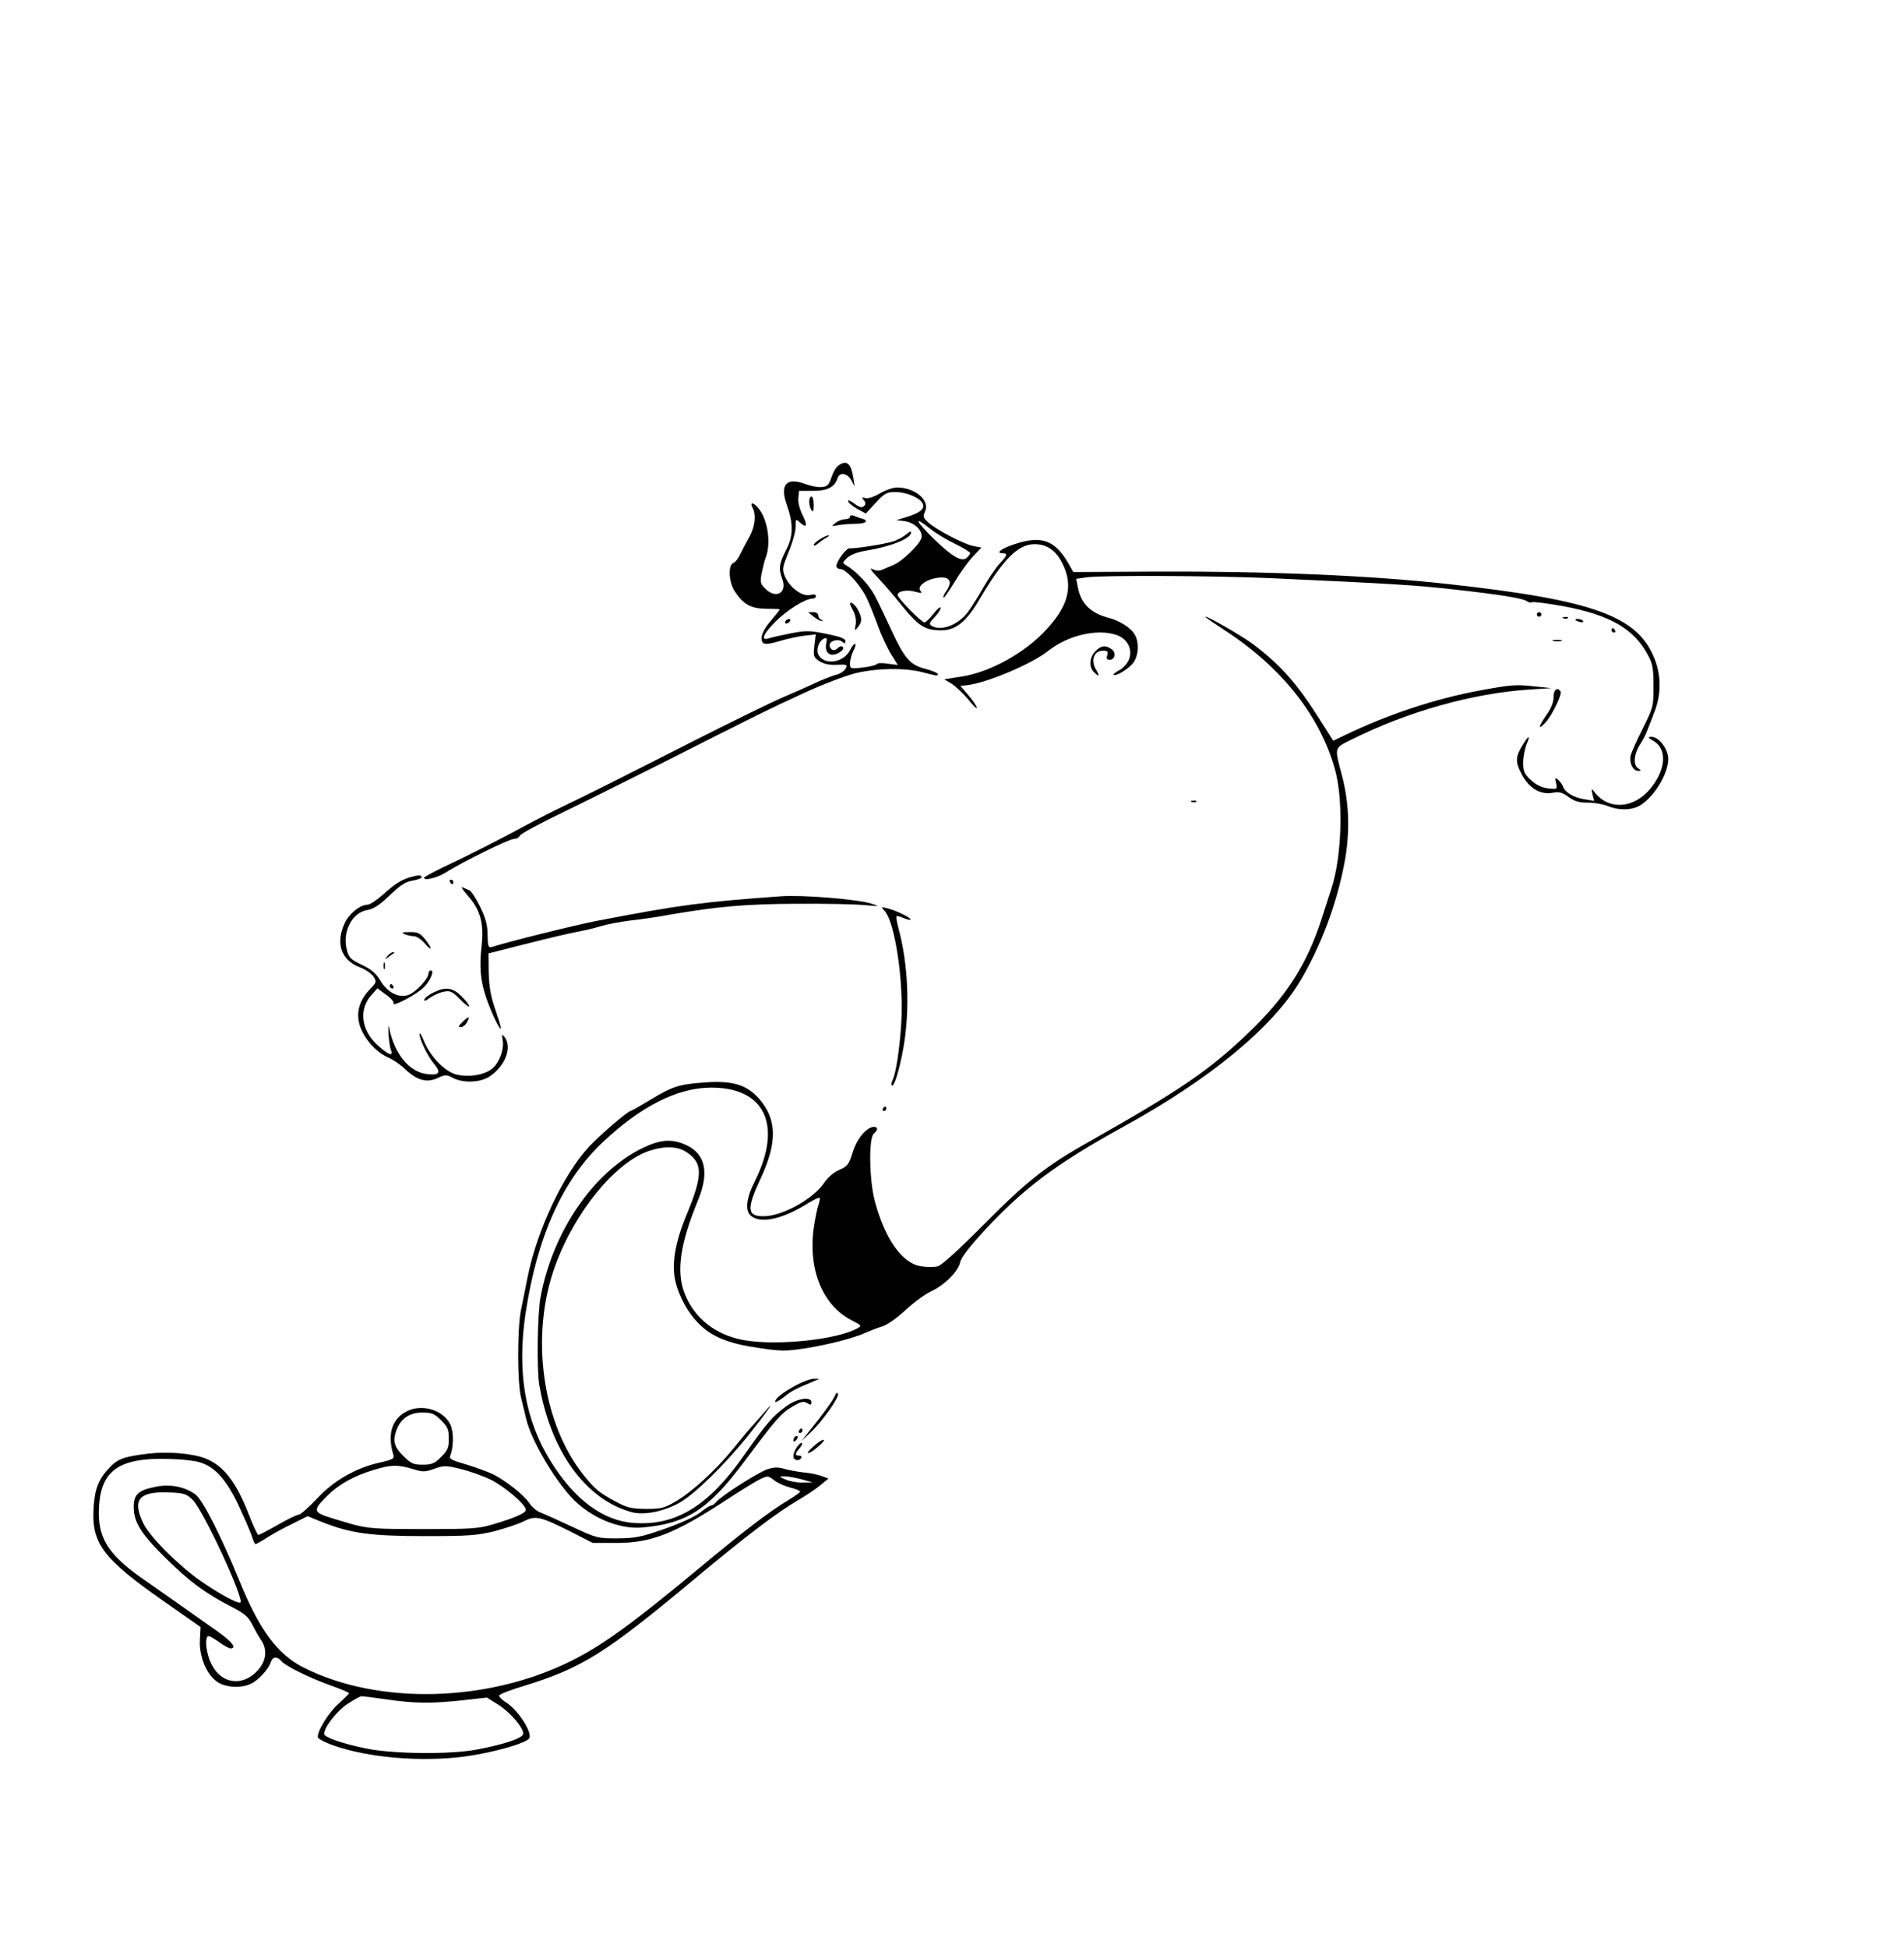 <?xml version="1.0" standalone="no"?>
<!DOCTYPE svg PUBLIC "-//W3C//DTD SVG 20010904//EN"
 "http://www.w3.org/TR/2001/REC-SVG-20010904/DTD/svg10.dtd">
<svg version="1.0" xmlns="http://www.w3.org/2000/svg"
 width="840pt" height="859pt" viewBox="0 0 840 859"
 preserveAspectRatio="xMidYMid meet">

<g transform="translate(0,859) scale(0.1,-0.1)"
fill="#000000" stroke="none">
<path d="M3698 6536 c-10 -7 -23 -30 -30 -52 -11 -32 -18 -40 -42 -42 -16 -2
-48 4 -72 13 -84 32 -115 -2 -83 -91 30 -86 29 -139 -4 -202 -30 -59 -33 -80
-15 -128 21 -60 -30 -87 -76 -40 -21 20 -23 28 -16 67 5 24 13 57 19 72 24 64
7 172 -36 219 -21 24 -36 23 -23 -1 17 -33 11 -84 -15 -131 -14 -25 -32 -59
-40 -76 -8 -17 -21 -34 -30 -37 -24 -10 -20 -87 8 -127 38 -57 70 -74 137 -75
33 0 60 -1 60 -3 0 -2 -18 -25 -40 -51 -25 -29 -40 -57 -40 -74 0 -32 14 -34
85 -13 26 8 72 18 101 22 l53 6 -6 -50 c-5 -46 -4 -51 22 -68 19 -12 44 -18
77 -16 45 2 48 1 39 -17 -6 -10 -23 -22 -38 -26 -15 -3 -50 -17 -78 -29 -27
-13 -99 -45 -160 -71 -60 -26 -243 -116 -405 -198 -305 -155 -444 -225 -565
-283 -38 -18 -113 -56 -165 -84 -110 -60 -250 -131 -367 -186 -45 -22 -82 -42
-82 -45 -2 -15 57 -1 94 22 70 45 281 149 303 149 11 0 22 6 25 14 3 8 88 54
188 102 101 49 291 144 423 210 436 221 500 252 646 319 80 37 181 75 225 86
96 23 219 24 295 4 65 -17 73 -18 66 -6 -4 5 -29 15 -57 22 -64 17 -89 46
-146 169 -24 52 -56 119 -71 148 -25 50 -82 111 -128 138 -19 12 -18 12 4 34
14 13 44 25 80 31 112 18 202 54 202 81 0 6 -10 2 -22 -9 -13 -11 -39 -25 -58
-31 -42 -13 -175 -33 -191 -30 -14 3 -59 -58 -59 -78 0 -8 9 -14 19 -14 22 0
84 -67 112 -122 11 -21 33 -76 50 -122 16 -46 44 -105 60 -131 l30 -48 -45 6
c-24 4 -46 3 -48 -2 -2 -4 -29 -11 -60 -15 -57 -6 -58 -6 -58 19 0 14 7 39 15
55 9 17 12 30 7 30 -5 0 -14 -11 -20 -24 -26 -57 -111 -73 -140 -26 -14 22 0
65 25 74 11 5 13 0 8 -22 -8 -39 15 -60 50 -44 14 7 25 16 25 22 0 13 -13 13
-27 -1 -13 -13 -33 -4 -33 16 0 19 38 29 55 15 12 -10 15 -9 15 3 0 10 -23 19
-82 31 -75 15 -90 16 -158 3 -41 -8 -85 -18 -97 -22 -39 -13 -27 19 30 75 51
51 131 100 162 100 8 0 15 5 15 11 0 7 -10 9 -26 5 -34 -9 -90 33 -111 81 -13
33 -12 39 16 108 17 41 31 90 31 111 0 37 0 37 20 19 30 -27 34 -12 10 35 -12
24 -20 55 -18 73 l3 32 61 0 c65 0 97 17 109 56 9 28 42 23 60 -8 l15 -28 -6
40 c-10 63 -30 78 -66 51z"/>
<path d="M3882 6414 c-25 -15 -52 -24 -63 -21 -17 5 -18 3 -8 -9 9 -11 9 -18
1 -26 -9 -9 -20 -6 -43 11 -19 14 -30 18 -27 10 2 -8 21 -23 41 -34 l37 -20
44 48 c39 42 49 47 86 47 48 0 106 -24 120 -50 12 -23 -10 -42 -70 -60 l-45
-14 33 -4 c46 -5 85 -43 77 -75 -8 -29 -86 -104 -124 -119 -14 -6 -36 -15 -47
-20 -15 -7 -29 -6 -45 2 -15 8 -6 -7 27 -41 28 -30 70 -79 94 -109 83 -103
109 -120 184 -120 63 0 111 39 170 141 102 173 168 239 240 239 54 0 94 -27
122 -83 50 -98 30 -186 -69 -293 -93 -102 -249 -189 -375 -208 l-76 -12 33
-20 c18 -12 50 -42 72 -68 21 -27 39 -44 39 -38 0 6 -16 30 -36 54 l-37 43 29
3 c85 9 285 93 358 151 87 69 215 99 300 71 50 -16 75 -64 56 -110 -7 -17 -26
-38 -42 -46 -17 -9 -28 -18 -25 -20 9 -9 65 25 86 52 25 32 28 94 5 129 -18
28 -67 58 -109 69 -83 21 -126 63 -140 137 l-7 36 48 7 c69 9 567 7 809 -4
531 -24 645 -31 812 -50 206 -23 303 -39 320 -52 7 -5 16 -7 21 -4 6 3 69 -5
141 -18 206 -39 310 -99 373 -218 19 -36 23 -58 23 -135 0 -89 -1 -93 -47
-185 -26 -51 -50 -105 -54 -120 -7 -32 10 -68 33 -68 15 0 14 2 -2 13 -21 16
-16 64 12 106 10 15 23 40 29 56 7 17 22 55 33 85 30 75 30 159 2 231 -74 192
-267 262 -911 333 -342 38 -794 57 -1290 55 l-365 -2 -20 36 c-61 106 -120
127 -242 86 -59 -20 -82 -39 -48 -39 22 0 19 -10 -14 -45 -16 -16 -48 -64 -72
-105 -23 -41 -55 -91 -70 -111 -44 -57 -119 -84 -159 -59 -12 8 -10 14 13 38
15 15 27 34 27 41 0 8 -14 -4 -31 -25 -17 -22 -35 -39 -40 -39 -14 0 -119 107
-119 121 0 17 42 25 79 14 26 -7 31 -7 22 4 -15 17 16 45 61 55 65 14 86 -9
52 -57 -9 -13 -14 -25 -11 -28 2 -3 23 28 47 67 23 39 60 90 81 113 l39 41
-32 6 c-41 6 -168 73 -203 105 -22 20 -24 26 -14 48 23 49 -44 106 -123 106
-18 0 -52 -12 -76 -26z m334 -224 c35 -17 64 -35 64 -39 0 -5 -7 -14 -16 -22
-22 -18 -64 6 -147 87 -79 78 -88 101 -16 44 27 -22 79 -53 115 -70z"/>
<path d="M3570 6378 c0 -13 5 -30 10 -38 7 -11 10 -5 10 23 0 20 -4 37 -10 37
-5 0 -10 -10 -10 -22z"/>
<path d="M3750 6311 c0 -6 -10 -11 -22 -11 -13 0 -32 -8 -43 -17 -19 -15 -18
-15 14 -9 18 3 53 6 77 6 44 0 59 13 27 23 -10 2 -26 8 -35 12 -11 4 -18 3
-18 -4z"/>
<path d="M3618 6212 c-16 -9 -28 -21 -28 -26 0 -5 8 -2 18 6 9 8 26 20 37 26
11 6 16 11 10 11 -5 0 -22 -7 -37 -17z"/>
<path d="M3750 5926 c0 -2 7 -17 15 -32 9 -17 13 -41 10 -59 -6 -28 -5 -29 10
-11 19 25 19 39 0 76 -13 25 -35 41 -35 26z"/>
<path d="M3590 5870 c14 -11 30 -19 35 -19 6 0 4 3 -2 6 -7 2 -13 11 -13 19 0
8 -10 14 -22 14 l-23 0 25 -20z"/>
<path d="M6780 5880 c0 -5 5 -10 10 -10 6 0 10 5 10 10 0 6 -4 10 -10 10 -5 0
-10 -4 -10 -10z"/>
<path d="M5320 5867 c3 -3 41 -29 85 -58 250 -163 419 -376 485 -614 37 -134
30 -381 -15 -520 -7 -22 -27 -85 -45 -140 -65 -200 -157 -343 -323 -501 -171
-164 -300 -252 -698 -477 -193 -108 -280 -177 -469 -368 -110 -111 -186 -180
-203 -184 -15 -4 -48 -4 -73 0 -84 12 -161 122 -205 290 -24 91 -27 276 -4
295 19 16 19 30 1 30 -32 0 -76 -52 -94 -112 -17 -54 -23 -62 -60 -78 -25 -11
-51 -34 -67 -58 -46 -69 -181 -144 -262 -146 -78 -2 -81 30 -17 167 74 158 72
261 -7 351 -55 62 -118 81 -239 72 -113 -8 -142 -17 -240 -76 -46 -28 -85 -50
-88 -50 -12 0 -136 -107 -184 -158 -114 -124 -230 -370 -271 -578 -9 -43 -22
-108 -29 -144 -16 -82 -16 -320 1 -385 7 -28 17 -70 23 -95 22 -90 115 -252
198 -343 81 -88 209 -143 313 -134 197 17 293 80 450 290 143 191 163 214 214
244 37 22 49 24 64 15 15 -10 19 -9 19 3 0 27 -63 18 -111 -17 -59 -43 -85
-72 -186 -216 -156 -223 -300 -312 -486 -299 -136 9 -263 103 -368 273 -113
182 -149 394 -110 654 52 339 163 586 342 754 167 157 327 238 474 239 241 2
319 -167 194 -415 -38 -75 -43 -131 -14 -152 43 -33 134 -13 238 50 32 20 60
34 63 31 2 -2 0 -16 -5 -30 -5 -14 -15 -61 -21 -104 -25 -184 40 -342 169
-407 44 -23 44 -23 21 -36 -92 -49 -351 -76 -496 -51 -127 22 -223 98 -265
210 -36 96 -18 217 62 411 49 120 30 202 -54 240 -61 28 -111 25 -187 -11
-218 -103 -400 -366 -455 -659 -14 -73 -17 -318 -6 -386 50 -294 205 -508 407
-563 56 -15 142 2 213 42 68 39 200 168 307 302 74 93 122 161 74 105 -12 -14
-36 -41 -53 -60 -18 -19 -59 -68 -91 -108 -77 -95 -184 -193 -255 -234 -50
-29 -64 -33 -131 -33 -65 1 -83 5 -135 33 -72 39 -89 53 -137 112 -187 231
-241 621 -128 929 87 238 265 455 414 505 70 23 126 21 167 -7 70 -47 70 -101
-1 -272 -51 -123 -67 -217 -51 -292 16 -71 57 -146 108 -195 56 -55 132 -85
260 -103 102 -15 119 -15 210 -1 104 17 209 44 264 69 19 8 51 21 72 27 22 7
66 38 103 73 36 33 86 70 113 82 59 28 118 87 127 128 4 21 42 69 107 140 176
189 318 295 612 457 386 212 663 441 785 650 89 152 157 333 191 512 26 136
22 268 -12 393 -32 120 -33 115 41 152 250 125 539 206 790 222 l95 6 -78 8
c-79 9 -102 7 -242 -19 -194 -36 -405 -106 -593 -197 l-50 -24 -58 91 c-101
161 -173 242 -296 335 -54 40 -229 140 -208 118z"/>
<path d="M6898 5863 c7 -3 16 -2 19 1 4 3 -2 6 -13 5 -11 0 -14 -3 -6 -6z"/>
<path d="M3465 5850 c-3 -5 -2 -10 4 -10 5 0 13 5 16 10 3 6 2 10 -4 10 -5 0
-13 -4 -16 -10z"/>
<path d="M6950 5856 c0 -2 9 -6 20 -9 11 -3 18 -1 14 4 -5 9 -34 13 -34 5z"/>
<path d="M7110 5810 c0 -5 5 -10 11 -10 5 0 7 5 4 10 -3 6 -8 10 -11 10 -2 0
-4 -4 -4 -10z"/>
<path d="M6853 5763 c9 -2 25 -2 35 0 9 3 1 5 -18 5 -19 0 -27 -2 -17 -5z"/>
<path d="M4832 5717 c-26 -27 -29 -69 -6 -91 24 -24 27 -19 8 13 -23 40 -7 81
31 81 22 0 25 -4 20 -20 -5 -14 -2 -20 10 -20 24 0 31 31 10 46 -27 20 -49 17
-73 -9z"/>
<path d="M6854 5515 c0 -23 -11 -50 -33 -81 -35 -50 -37 -67 -3 -31 28 30 75
125 67 137 -14 22 -31 9 -31 -25z"/>
<path d="M6720 5308 c-35 -56 -36 -77 -6 -134 32 -61 83 -91 138 -80 27 5 41
1 68 -19 26 -19 46 -25 86 -25 28 0 68 -7 87 -15 46 -19 100 -19 136 -1 64 34
130 139 131 208 0 44 -41 98 -73 98 -19 0 -18 -3 10 -19 57 -35 53 -121 -10
-202 -73 -95 -188 -106 -252 -23 -14 18 -15 17 -9 -10 l7 -28 -44 7 c-48 8
-85 31 -94 57 -3 9 -13 22 -21 29 -13 11 -14 9 -9 -14 6 -24 4 -27 -16 -26
-42 2 -68 13 -99 42 -25 24 -30 37 -30 73 0 25 7 60 14 79 19 44 12 45 -14 3z"/>
<path d="M5258 5053 c7 -3 16 -2 19 1 4 3 -2 6 -13 5 -11 0 -14 -3 -6 -6z"/>
<path d="M1809 4721 c-41 -13 -66 -29 -119 -76 -28 -25 -58 -45 -68 -45 -33 0
-83 -40 -102 -83 -40 -87 -15 -161 65 -192 25 -9 53 -28 62 -41 15 -24 15 -26
-15 -57 -56 -58 -67 -125 -31 -192 27 -51 71 -93 116 -111 19 -9 51 -30 70
-49 51 -49 95 -62 143 -40 34 16 40 16 68 1 46 -24 122 -21 163 7 68 46 99
126 66 172 -13 16 -14 15 -9 -13 6 -41 -13 -94 -43 -122 -32 -30 -104 -43
-162 -29 -52 14 -116 80 -144 151 -10 24 -18 36 -18 28 -1 -23 36 -99 64 -132
33 -39 23 -52 -32 -45 -78 9 -144 90 -167 207 -3 14 -3 0 -2 -30 2 -30 7 -63
11 -72 12 -30 -13 -20 -60 23 -72 66 -83 158 -26 221 l26 29 38 -28 c21 -14
36 -32 33 -38 -7 -19 108 42 135 72 30 31 46 73 30 73 -6 0 -11 -7 -11 -15 0
-22 -57 -82 -88 -93 -43 -15 -92 10 -124 63 -20 33 -40 50 -82 70 -49 23 -57
31 -66 66 -21 78 23 164 89 175 29 5 54 21 100 65 47 45 70 60 101 65 22 4 40
10 40 15 0 11 -15 10 -51 0z"/>
<path d="M1985 4700 c3 -5 8 -10 11 -10 2 0 4 5 4 10 0 6 -5 10 -11 10 -5 0
-7 -4 -4 -10z"/>
<path d="M2067 4636 c52 -59 68 -120 58 -214 -11 -97 -6 -154 19 -230 24 -70
65 -155 66 -136 0 6 -12 44 -26 85 -19 55 -26 96 -28 159 l-1 85 165 42 c91
23 192 47 225 53 33 6 80 17 105 25 25 8 83 19 130 25 47 5 123 16 170 25 213
37 340 48 565 49 127 1 262 -2 300 -6 69 -6 69 -6 28 7 -60 19 -303 39 -398
32 -349 -25 -451 -39 -810 -108 -89 -17 -397 -93 -466 -116 -14 -4 -17 4 -18
53 0 43 -8 74 -33 125 -18 37 -39 70 -48 73 -8 3 -22 9 -30 13 -8 3 4 -15 27
-41z"/>
<path d="M3903 4572 c46 -51 85 -315 73 -497 -7 -113 -24 -221 -38 -248 -5
-10 -7 -21 -4 -24 10 -11 34 67 52 168 29 168 21 367 -22 524 -7 27 -11 51 -9
54 3 2 17 -1 31 -8 15 -6 29 -10 31 -7 7 6 -65 41 -102 50 -29 7 -29 7 -12
-12z"/>
<path d="M1785 4470 c11 -5 30 -9 42 -9 11 -1 33 -15 47 -32 14 -17 26 -26 26
-21 0 6 -12 24 -26 41 -21 26 -33 31 -67 30 -33 0 -38 -2 -22 -9z"/>
<path d="M1709 4373 c-13 -17 -13 -17 6 -3 11 8 22 16 24 17 2 2 0 3 -6 3 -6
0 -17 -8 -24 -17z"/>
<path d="M1692 4330 c0 -14 2 -19 5 -12 2 6 2 18 0 25 -3 6 -5 1 -5 -13z"/>
<path d="M1720 4240 c0 -5 5 -10 11 -10 5 0 7 5 4 10 -3 6 -8 10 -11 10 -2 0
-4 -4 -4 -10z"/>
<path d="M1911 4212 c-19 -9 -37 -23 -39 -31 -3 -8 6 -6 24 8 16 11 44 24 61
27 29 6 38 2 73 -34 22 -22 40 -35 40 -30 0 6 -15 25 -34 44 -39 39 -71 43
-125 16z"/>
<path d="M2041 4083 c-19 -18 -21 -23 -8 -23 9 0 21 9 27 21 16 29 9 29 -19 2z"/>
<path d="M3895 3700 c-3 -5 -1 -10 4 -10 6 0 11 5 11 10 0 6 -2 10 -4 10 -3 0
-8 -4 -11 -10z"/>
<path d="M3511 2480 c-60 -33 -91 -58 -91 -72 0 -5 17 4 38 20 34 28 55 38
132 70 l25 11 -25 0 c-14 0 -49 -13 -79 -29z"/>
<path d="M3684 2435 c-8 -20 -53 -82 -116 -160 l-32 -40 38 35 c50 46 129 157
123 172 -3 8 -8 6 -13 -7z"/>
<path d="M1783 2359 c-57 -36 -73 -100 -48 -184 6 -18 -1 -22 -57 -35 -107
-23 -206 -80 -280 -160 -36 -38 -72 -70 -79 -70 -8 0 -50 -20 -93 -45 -44 -25
-83 -45 -86 -45 -4 0 -22 39 -41 87 -56 146 -113 220 -194 251 -57 22 -165 31
-249 21 -108 -13 -137 -23 -173 -62 -47 -49 -65 -93 -70 -176 -10 -158 40
-225 312 -415 l160 -112 -3 -57 c-4 -75 31 -157 80 -187 39 -24 107 -26 147
-5 33 16 77 65 86 95 8 24 28 26 46 4 18 -22 128 -76 222 -109 42 -15 77 -30
77 -33 0 -2 -20 -22 -45 -45 -46 -40 -100 -129 -92 -151 3 -6 33 -22 68 -34
156 -55 389 -74 579 -49 126 17 278 60 286 82 11 28 -53 126 -104 157 -18 11
-31 25 -30 30 2 6 51 25 108 42 260 80 361 144 760 477 221 184 356 287 450
342 36 21 81 51 100 67 l35 29 -30 11 c-16 6 -52 14 -80 16 -27 3 -66 10 -86
16 -27 8 -46 7 -73 -2 -40 -13 -203 -117 -225 -143 -7 -9 -18 -17 -23 -17 -6
0 -28 -14 -49 -31 -23 -18 -88 -48 -157 -72 -103 -36 -128 -41 -207 -42 -88 0
-93 1 -200 51 -60 28 -124 57 -140 63 -17 6 -39 25 -50 42 -23 35 -103 98
-160 127 -23 11 -76 30 -118 43 -63 18 -77 25 -71 38 16 39 16 108 0 140 -35
68 -136 93 -203 50z m163 -33 c29 -29 34 -41 34 -81 0 -40 -5 -52 -34 -81 -29
-29 -41 -34 -81 -34 -42 0 -52 5 -86 39 -41 40 -47 67 -29 116 19 49 58 75
112 75 43 0 54 -4 84 -34z m-1063 -186 c65 -20 114 -74 167 -184 26 -56 53
-118 60 -138 6 -21 14 -38 17 -38 4 0 27 13 52 29 25 16 76 44 112 61 l66 33
64 -26 c127 -50 214 -62 454 -62 194 0 230 3 308 22 48 13 106 32 129 44 51
26 72 21 209 -48 l94 -48 105 0 c153 0 255 40 482 188 64 42 132 84 151 93 34
16 36 16 63 -5 15 -12 47 -26 71 -32 24 -6 43 -14 43 -18 0 -3 -25 -21 -55
-39 -84 -51 -194 -135 -390 -298 -295 -245 -426 -340 -564 -409 -369 -184
-851 -196 -1181 -30 -116 58 -197 168 -285 386 -79 193 -161 355 -193 378 -49
35 -114 47 -178 33 -75 -15 -94 -34 -94 -89 0 -66 32 -118 140 -224 106 -105
176 -156 288 -214 59 -30 76 -44 94 -78 11 -23 29 -54 39 -69 29 -41 25 -91
-12 -133 -66 -75 -162 -64 -206 25 -22 42 -31 109 -17 123 4 4 25 -7 47 -23
23 -17 47 -30 54 -30 29 0 8 28 -55 73 -137 97 -259 183 -314 221 -163 111
-213 184 -212 306 2 184 84 244 319 235 50 -1 107 -8 128 -15z m945 -31 c37
-12 49 -11 88 3 42 15 51 15 117 -1 40 -10 99 -31 132 -47 61 -30 155 -110
155 -133 0 -14 -47 -35 -145 -64 -62 -19 -96 -21 -305 -21 -213 0 -243 2 -318
22 -46 13 -101 30 -123 38 -45 18 -43 30 16 88 49 49 117 87 204 113 79 24
106 24 179 2z m1707 -43 l50 -14 -45 -1 c-25 0 -58 6 -75 14 -29 13 -29 13 -5
14 14 0 48 -6 75 -13z m-2685 -91 c46 -44 232 -445 210 -453 -14 -5 -99 42
-180 99 -96 68 -221 193 -248 251 -50 103 -20 140 110 136 70 -3 80 -6 108
-33z m855 -880 c122 -18 198 -19 336 -4 l107 12 48 -30 c54 -33 117 -107 112
-131 -4 -19 -86 -46 -203 -68 -119 -23 -375 -20 -493 5 -106 22 -182 49 -182
64 0 29 57 102 103 132 29 19 57 34 62 34 6 0 55 -6 110 -14z"/>
<path d="M3525 2280 c-3 -5 -1 -10 4 -10 6 0 11 5 11 10 0 6 -2 10 -4 10 -3 0
-8 -4 -11 -10z"/>
<path d="M3507 2253 c-4 -3 -7 -11 -7 -17 0 -6 5 -5 12 2 6 6 9 14 7 17 -3 3
-9 2 -12 -2z"/>
<path d="M3588 2210 c-18 -16 -28 -29 -23 -29 15 0 82 58 68 59 -7 0 -27 -13
-45 -30z"/>
<path d="M3516 2208 c-9 -12 -16 -30 -16 -40 0 -19 25 -25 35 -8 3 6 -1 10 -9
10 -20 0 -20 9 1 32 9 10 14 21 11 24 -3 3 -13 -5 -22 -18z"/>
</g>
</svg>
